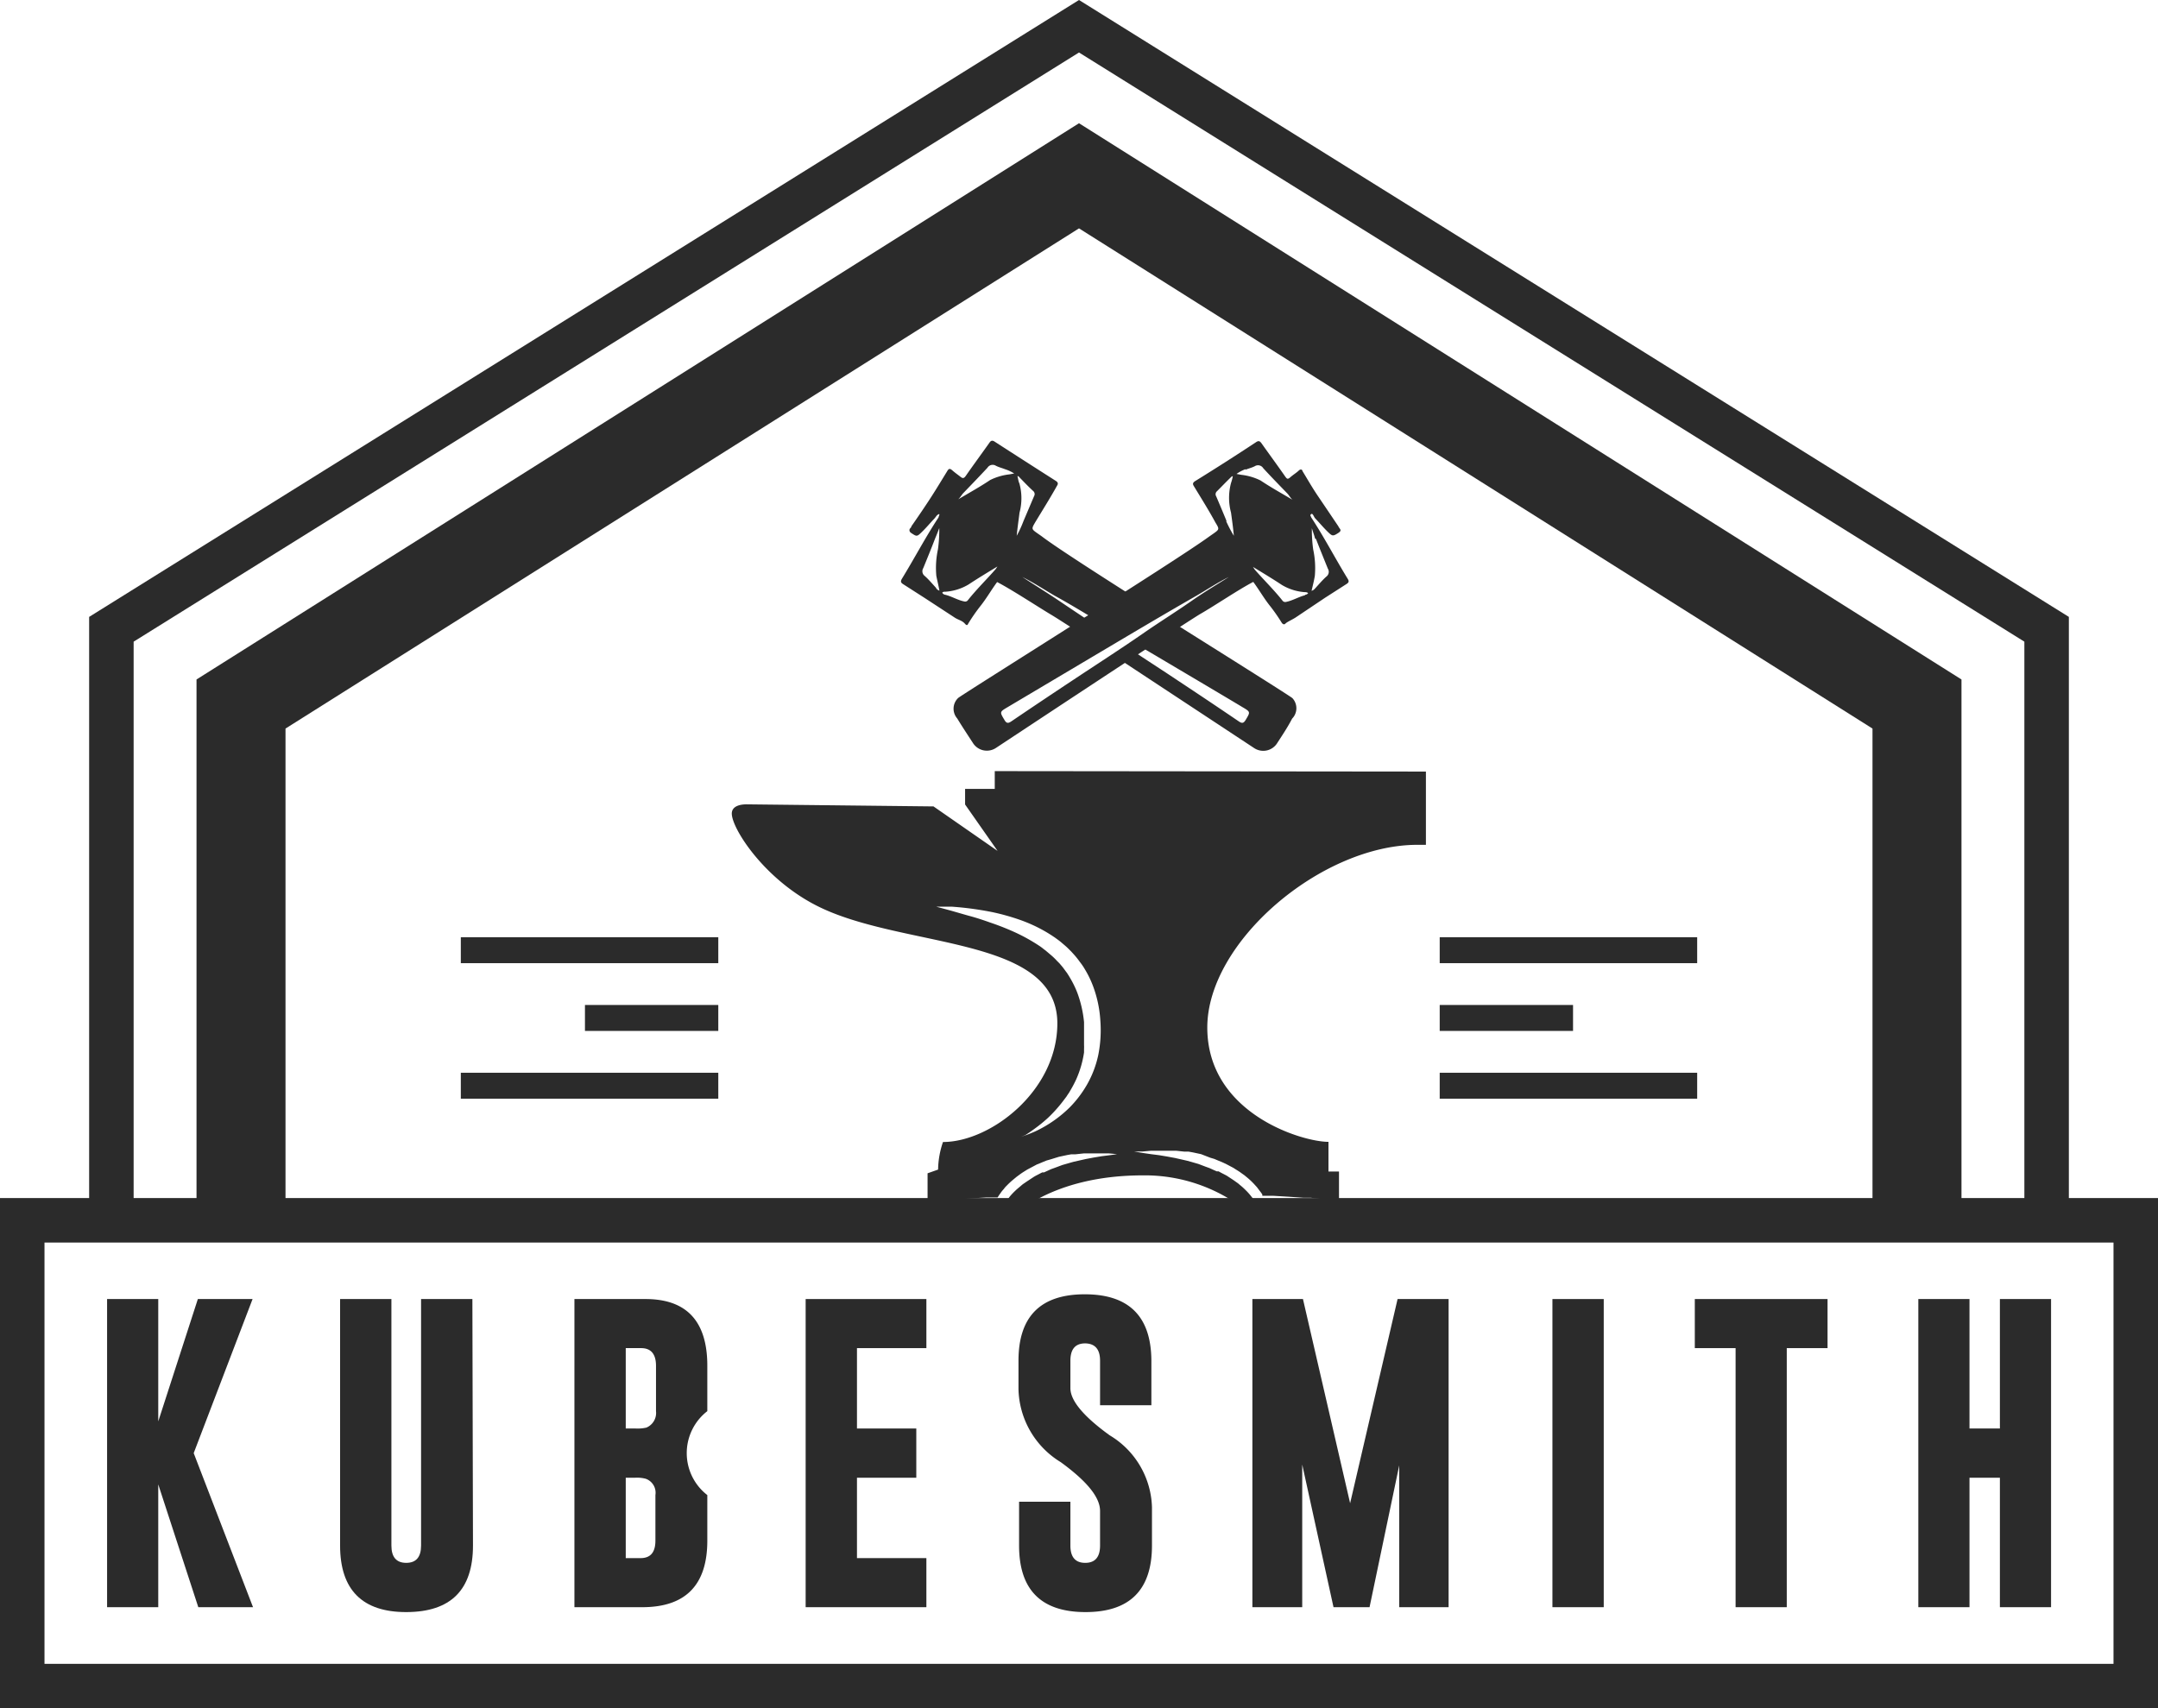 <svg id="Layer_1" data-name="Layer 1" xmlns="http://www.w3.org/2000/svg" viewBox="0 0 145.5 115.2"><title>kubesmith</title><polygon points="9.01 82.11 9.01 43.27 72.75 3.54 136.49 43.27 136.49 82.11 139.49 82.11 139.49 41.6 72.75 0 6.01 41.6 6.01 82.11 9.01 82.11 9.01 82.11" style="fill:#2b2b2b"/><polygon points="19.25 82.11 19.25 49.13 72.75 15.4 126.25 49.13 126.25 82.11 132.25 82.11 132.25 45.82 72.75 8.31 13.25 45.82 13.25 82.11 19.25 82.11 19.25 82.11" style="fill:#2b2b2b"/><path d="M336.4,490.55v1.2h-2v1.05l2.19,3.13-4.32-3-12.6-.14c-.61,0-1,.21-1,.62,0,1,2.12,4.33,5.6,6.15,5.72,3,16.35,2,16.35,8,0,4.57-4.52,8-7.71,8a5.94,5.94,0,0,0-.33,1.86l-.71.25v3h5.66s2.61-2.86,8.85-2.86a11,11,0,0,1,7.54,2.86h5.69v-3.12h-.71v-2c-1.79,0-8.17-1.92-8.17-7.71s7.7-12.32,14.16-12.32h.58v-4.94Zm2.05,24.55c.15-.09.37-.24.63-.43a9.61,9.61,0,0,0,.91-.74,9.29,9.29,0,0,0,1-1.11l.25-.33c.07-.12.16-.23.23-.36a8.41,8.41,0,0,0,.42-.79,7,7,0,0,0,.53-1.82l0-.25a1.94,1.94,0,0,0,0-.24l0-.24v-.53l0-.26v-.26c0-.09,0-.17,0-.26a7.85,7.85,0,0,0-.46-2,6.63,6.63,0,0,0-.45-.93l-.13-.22c-.05-.07-.09-.15-.14-.21s-.2-.28-.31-.41l-.17-.2-.18-.18a4,4,0,0,0-.36-.35l-.39-.33c-.14-.1-.26-.21-.4-.3a12.07,12.07,0,0,0-1.71-.95,17.68,17.68,0,0,0-1.66-.65c-.53-.19-1-.34-1.46-.46l-1.15-.33-.74-.2-.26-.07h.27c.18,0,.44,0,.77,0a21.58,21.58,0,0,1,2.75.37,15,15,0,0,1,1.8.5,10.11,10.11,0,0,1,1.93.9l.24.15.24.16c.15.11.31.22.46.35s.3.25.44.39l.21.21.2.22a5.71,5.71,0,0,1,.38.48,4,4,0,0,1,.34.5,6.69,6.69,0,0,1,.54,1.11,8,8,0,0,1,.5,2.35,8.51,8.51,0,0,1-.14,2.31,6.94,6.94,0,0,1-.76,2,7.49,7.49,0,0,1-1.16,1.53,8.37,8.37,0,0,1-2.3,1.61c-.31.14-.55.23-.72.29l-.26.08Zm6.26,1.27-.56.08h0l-.55.07-.54.09-.53.1-.53.12-.27.06-.25.07-.52.15-.51.19h0l-.25.09-.24.11-.24.11-.12,0-.12.06h0c-.16.09-.32.16-.46.25l-.44.29-.22.15a1.56,1.56,0,0,0-.2.16h0c-.13.11-.27.22-.39.34h0a4.12,4.12,0,0,0-.35.37l-.15.2h0l-.07.1-.06.09-.11.2h-.2l-1,0-1-.05-1-.08h0l-.48,0-.49-.06-.57-.07.57-.08.49-.05.48,0h0l1-.07,1-.06.76,0,.06-.09h0c.06-.1.12-.17.17-.25a2.33,2.33,0,0,1,.19-.23,1.5,1.5,0,0,1,.2-.23h0a5.36,5.36,0,0,1,.43-.4h0l.23-.19.23-.17h0c.16-.12.32-.21.49-.32h0l.51-.27h0l.13-.07h0l.13-.05.26-.11.27-.11h0l.28-.08.55-.17h0l.56-.12h0l.28-.05h0l.28,0,.56-.06h0l.57,0h.57l.56,0,.55.05.6,0Zm6.22.25,0,.07,0-.07.27.08h0l.26.11.27.11.13.06h0l.13.06.51.27h0c.16.11.33.2.49.32h0l.24.17.23.19h0a5.25,5.25,0,0,1,.42.4h0l.2.22.18.24a2.7,2.7,0,0,1,.18.25h0l0,.09.77,0,1,.06,1,.07h0l.49,0,.49.05.56.08-.56.07-.49.06-.49,0h0l-1,.08-1,.05-1,0h-.2l0,0-.08-.16-.06-.09-.07-.1h0l-.16-.2a4,4,0,0,0-.34-.37h0a4.17,4.17,0,0,0-.38-.34h0a1.56,1.56,0,0,0-.2-.16l-.21-.15-.44-.29c-.15-.09-.31-.16-.47-.25h0l-.11-.06-.12,0-.25-.11-.24-.11-.25-.09h0l-.5-.19-.52-.15-.26-.07-.26-.06-.53-.12-.54-.1-.54-.09-.55-.07-.55-.08-.59-.1.59,0,.56-.05.56,0h.57l.56,0h0l.56.06.28,0,.28.05h0l.56.12Z" transform="translate(-269.33 -438.55)" style="fill:#2b2b2b"/><path d="M356.88,470.3c-.18.16-.38.28-.56.44s-.23.09-.34-.06c-.52-.75-1.06-1.48-1.59-2.23-.11-.15-.19-.2-.36-.09Q352,469.7,349.9,471c-.15.1-.17.19-.07.34.49.81,1,1.62,1.44,2.43.29.48.29.47-.18.8l-.23.16c-2.16,1.59-16.71,10.68-16.93,10.89a1,1,0,0,0-.06,1.38c.34.56.7,1.1,1.05,1.64a1.11,1.11,0,0,0,1.57.34c.61-.4,11.88-7.86,13.72-9,1-.57,2.62-1.67,3.62-2.19l0,0,0,0c.4.54.73,1.13,1.16,1.66a12.15,12.15,0,0,1,.75,1.08c.06.1.17.17.26.07s.45-.26.67-.4l2-1.34,1.45-.93c.16-.1.18-.19.07-.36-.84-1.37-1.58-2.8-2.46-4.14,0-.06-.11-.12,0-.21s.18.18.27.28c.29.3.56.63.86.92s.34.31.73.05c.13-.09.16-.16.07-.28a.86.86,0,0,1-.1-.16c-.45-.67-.91-1.35-1.35-2s-.71-1.14-1.06-1.71C357.13,470.19,357,470.17,356.88,470.3Zm-7.22,8.78c-1.09.76-2.22,1.46-3.31,2.22-1.55,1.07-3.14,2.09-4.72,3.14q-2.07,1.37-4.12,2.76c-.21.14-.32.13-.45-.09-.33-.55-.34-.55.2-.87l5.76-3.42c2.33-1.38,4.64-2.76,7-4.11.72-.42,1.41-.88,2.16-1.25C351.33,478,350.47,478.51,349.66,479.08Zm2.37-5.39c-.23-.56-.46-1.11-.7-1.67a.27.27,0,0,1,.06-.35c.34-.34.67-.69,1-1l.06,0a3.31,3.31,0,0,1-.12.45,3.85,3.85,0,0,0,0,2c.07.52.14,1,.19,1.56A9.11,9.11,0,0,1,352,473.69Zm5.29,5c-.44.11-.83.36-1.28.45a.23.23,0,0,1-.25-.1c-.58-.73-1.25-1.38-1.86-2.08l-.12-.18c.69.42,1.32.8,1.94,1.21a3.49,3.49,0,0,0,1.53.49c.08,0,.18,0,.25.07A.28.28,0,0,1,357.32,478.66Zm-4-8.47c.2-.08.41-.13.61-.23a.41.41,0,0,1,.57.13c.53.58,1.08,1.14,1.63,1.71.12.13.2.29.34.42-.72-.43-1.45-.83-2.15-1.3a3.91,3.91,0,0,0-1.29-.38l-.33-.06A2.65,2.65,0,0,1,353.3,470.19Zm4.74,4.68c.26.67.53,1.33.8,2a.4.4,0,0,1-.1.53c-.28.25-.52.54-.78.82a.42.42,0,0,1-.22.14c.08-.34.16-.65.22-1a6,6,0,0,0-.11-1.79,9.64,9.64,0,0,1-.09-1.43C357.85,474.4,357.94,474.64,358,474.87Z" transform="translate(-269.33 -438.55)" style="fill:#2b2b2b"/><path d="M343,480.58c-.75-.5-1.5-1-2.24-1.5s-1.67-1.08-2.5-1.62c.75.37,1.44.83,2.16,1.25,1,.55,1.92,1.11,2.87,1.68l.51-.34a10.59,10.59,0,0,0,1.83-1.34c-2.81-1.79-5.28-3.39-6.07-4l-.23-.16c-.47-.33-.47-.32-.19-.8.49-.81,1-1.62,1.45-2.43.1-.15.08-.24-.07-.34q-2.07-1.32-4.13-2.65c-.17-.11-.26-.06-.36.09-.53.75-1.07,1.48-1.59,2.23-.11.15-.19.18-.34.06s-.38-.28-.56-.44-.25-.11-.35.06c-.35.57-.7,1.15-1.06,1.71s-.9,1.36-1.35,2c0,.06-.06.11-.1.16s-.06.19.07.28c.39.26.4.27.73-.05s.57-.62.86-.92c.09-.1.14-.22.27-.28s0,.15,0,.21c-.88,1.34-1.63,2.77-2.47,4.14-.1.17-.08.26.08.36l1.45.93,2.05,1.34c.22.14.49.19.67.4s.2,0,.26-.07a12.15,12.15,0,0,1,.75-1.08c.43-.53.76-1.12,1.16-1.66l0,0,0,0c1,.52,2.67,1.62,3.62,2.19.34.2,1,.63,1.86,1.18Q342.5,480.88,343,480.58Zm-10.54-2.37c-.26-.28-.5-.57-.78-.82a.4.4,0,0,1-.1-.53c.27-.66.54-1.32.8-2,.1-.23.19-.47.28-.7a9.64,9.64,0,0,1-.09,1.43,6,6,0,0,0-.11,1.79c.06.31.14.62.21,1A.43.43,0,0,1,332.44,478.21Zm4-1.28c-.61.7-1.28,1.35-1.86,2.08a.23.23,0,0,1-.25.1c-.45-.09-.84-.34-1.28-.45a.28.28,0,0,1-.21-.14c.07-.09.16-.06.25-.07a3.49,3.49,0,0,0,1.53-.49c.62-.41,1.25-.79,1.94-1.21Zm.92-6.39a3.91,3.91,0,0,0-1.29.38c-.7.47-1.43.87-2.15,1.3.14-.13.22-.29.34-.42.55-.57,1.09-1.13,1.63-1.71a.41.41,0,0,1,.57-.13c.2.1.41.15.61.23a2.65,2.65,0,0,1,.62.29Zm.66.57c-.05-.14-.07-.3-.11-.45l.06,0c.34.35.67.7,1,1a.27.27,0,0,1,.06.35l-.71,1.67a7.52,7.52,0,0,1-.46,1c.05-.53.12-1,.19-1.56A3.75,3.75,0,0,0,338.05,471.11Z" transform="translate(-269.33 -438.55)" style="fill:#2b2b2b"/><path d="M356.47,485.63c-.11-.11-3.94-2.52-8-5.07-.68.58-1.39,1.14-2.12,1.67l1,.59c1.92,1.14,3.84,2.27,5.76,3.42.54.32.53.32.2.87-.14.22-.24.23-.45.09q-2.06-1.4-4.12-2.76c-.94-.63-1.89-1.24-2.84-1.87l-.85.6,8.83,5.82a1.11,1.11,0,0,0,1.57-.34c.35-.54.71-1.08,1-1.64A1,1,0,0,0,356.47,485.63Z" transform="translate(-269.33 -438.55)" style="fill:#2b2b2b"/><polyline points="31.07 64.95 48.43 64.95 48.43 63.2 31.07 63.2" style="fill:#2b2b2b"/><polyline points="31.07 74.09 48.43 74.09 48.43 72.34 31.07 72.34" style="fill:#2b2b2b"/><polyline points="39.44 69.52 48.43 69.52 48.43 67.77 39.44 67.77" style="fill:#2b2b2b"/><polyline points="114.43 63.2 97.07 63.2 97.07 64.95 114.43 64.95" style="fill:#2b2b2b"/><polyline points="114.43 72.34 97.07 72.34 97.07 74.09 114.43 74.09" style="fill:#2b2b2b"/><polyline points="106.06 67.77 97.07 67.77 97.07 69.52 106.06 69.52" style="fill:#2b2b2b"/><path d="M282.39,536.54l4,10.39h-3.69L280,538.65v8.28h-3.45V526.15H280v8.25l2.67-8.25h3.69Z" transform="translate(-269.33 -438.55)" style="fill:#2b2b2b"/><path d="M301.22,542.77c0,3-1.5,4.48-4.48,4.49s-4.48-1.5-4.48-4.49V526.15h3.46v16.62q0,1.17,1,1.17t1-1.17V526.15h3.46Z" transform="translate(-269.33 -438.55)" style="fill:#2b2b2b"/><path d="M308.06,526.15h4.79q4.17,0,4.17,4.5v3.06a3.58,3.58,0,0,0,0,5.66v3.07q0,4.47-4.35,4.49h-4.61Zm3.46,3.31v5.42h.66a2.68,2.68,0,0,0,.73-.06,1.07,1.07,0,0,0,.65-1.11v-3.06c0-.79-.34-1.19-1-1.19Zm0,8.74v5.42h1c.67,0,1-.39,1-1.18v-3.07a1,1,0,0,0-.65-1.1,2.3,2.3,0,0,0-.73-.07Z" transform="translate(-269.33 -438.55)" style="fill:#2b2b2b"/><path d="M323.65,526.15h8.14v3.31h-4.68v5.42h4v3.32h-4v5.42h4.68v3.31h-8.14Z" transform="translate(-269.33 -438.55)" style="fill:#2b2b2b"/><path d="M338,530.31q0-4.48,4.47-4.48t4.49,4.48v3h-3.46v-3q0-1.15-1-1.17h0c-.67,0-1,.39-1,1.17v1.85c0,.84.88,1.9,2.65,3.18a5.84,5.84,0,0,1,2.85,4.85v2.58q0,4.49-4.48,4.49c-3,0-4.48-1.51-4.48-4.49v-2.95h3.46v2.95q0,1.17,1,1.17t1-1.17v-2.33c0-.92-.88-2-2.65-3.29a5.92,5.92,0,0,1-2.85-4.93Z" transform="translate(-269.33 -438.55)" style="fill:#2b2b2b"/><path d="M360.36,539.92l3.2-13.77H367v20.78h-3.33v-9.56l-2,9.56h-2.43l-2.11-9.62v9.62h-3.36V526.15h3.41Z" transform="translate(-269.33 -438.55)" style="fill:#2b2b2b"/><path d="M374,526.15h3.46v20.78H374Z" transform="translate(-269.33 -438.55)" style="fill:#2b2b2b"/><path d="M392.55,526.15v3.31H389.8v17.47h-3.45V529.46H383.6v-3.31Z" transform="translate(-269.33 -438.55)" style="fill:#2b2b2b"/><path d="M398.67,526.15h3.45v8.73h2.05v-8.73h3.45v20.78h-3.45V538.2h-2.05v8.73h-3.45Z" transform="translate(-269.33 -438.55)" style="fill:#2b2b2b"/><polygon points="144 113.7 144 112.2 3 112.2 3 83.79 142.5 83.79 142.5 113.7 144 113.7 144 112.2 144 113.7 145.5 113.7 145.5 80.79 0 80.79 0 115.2 145.5 115.2 145.5 113.7 144 113.7" style="fill:#2b2b2b"/></svg>